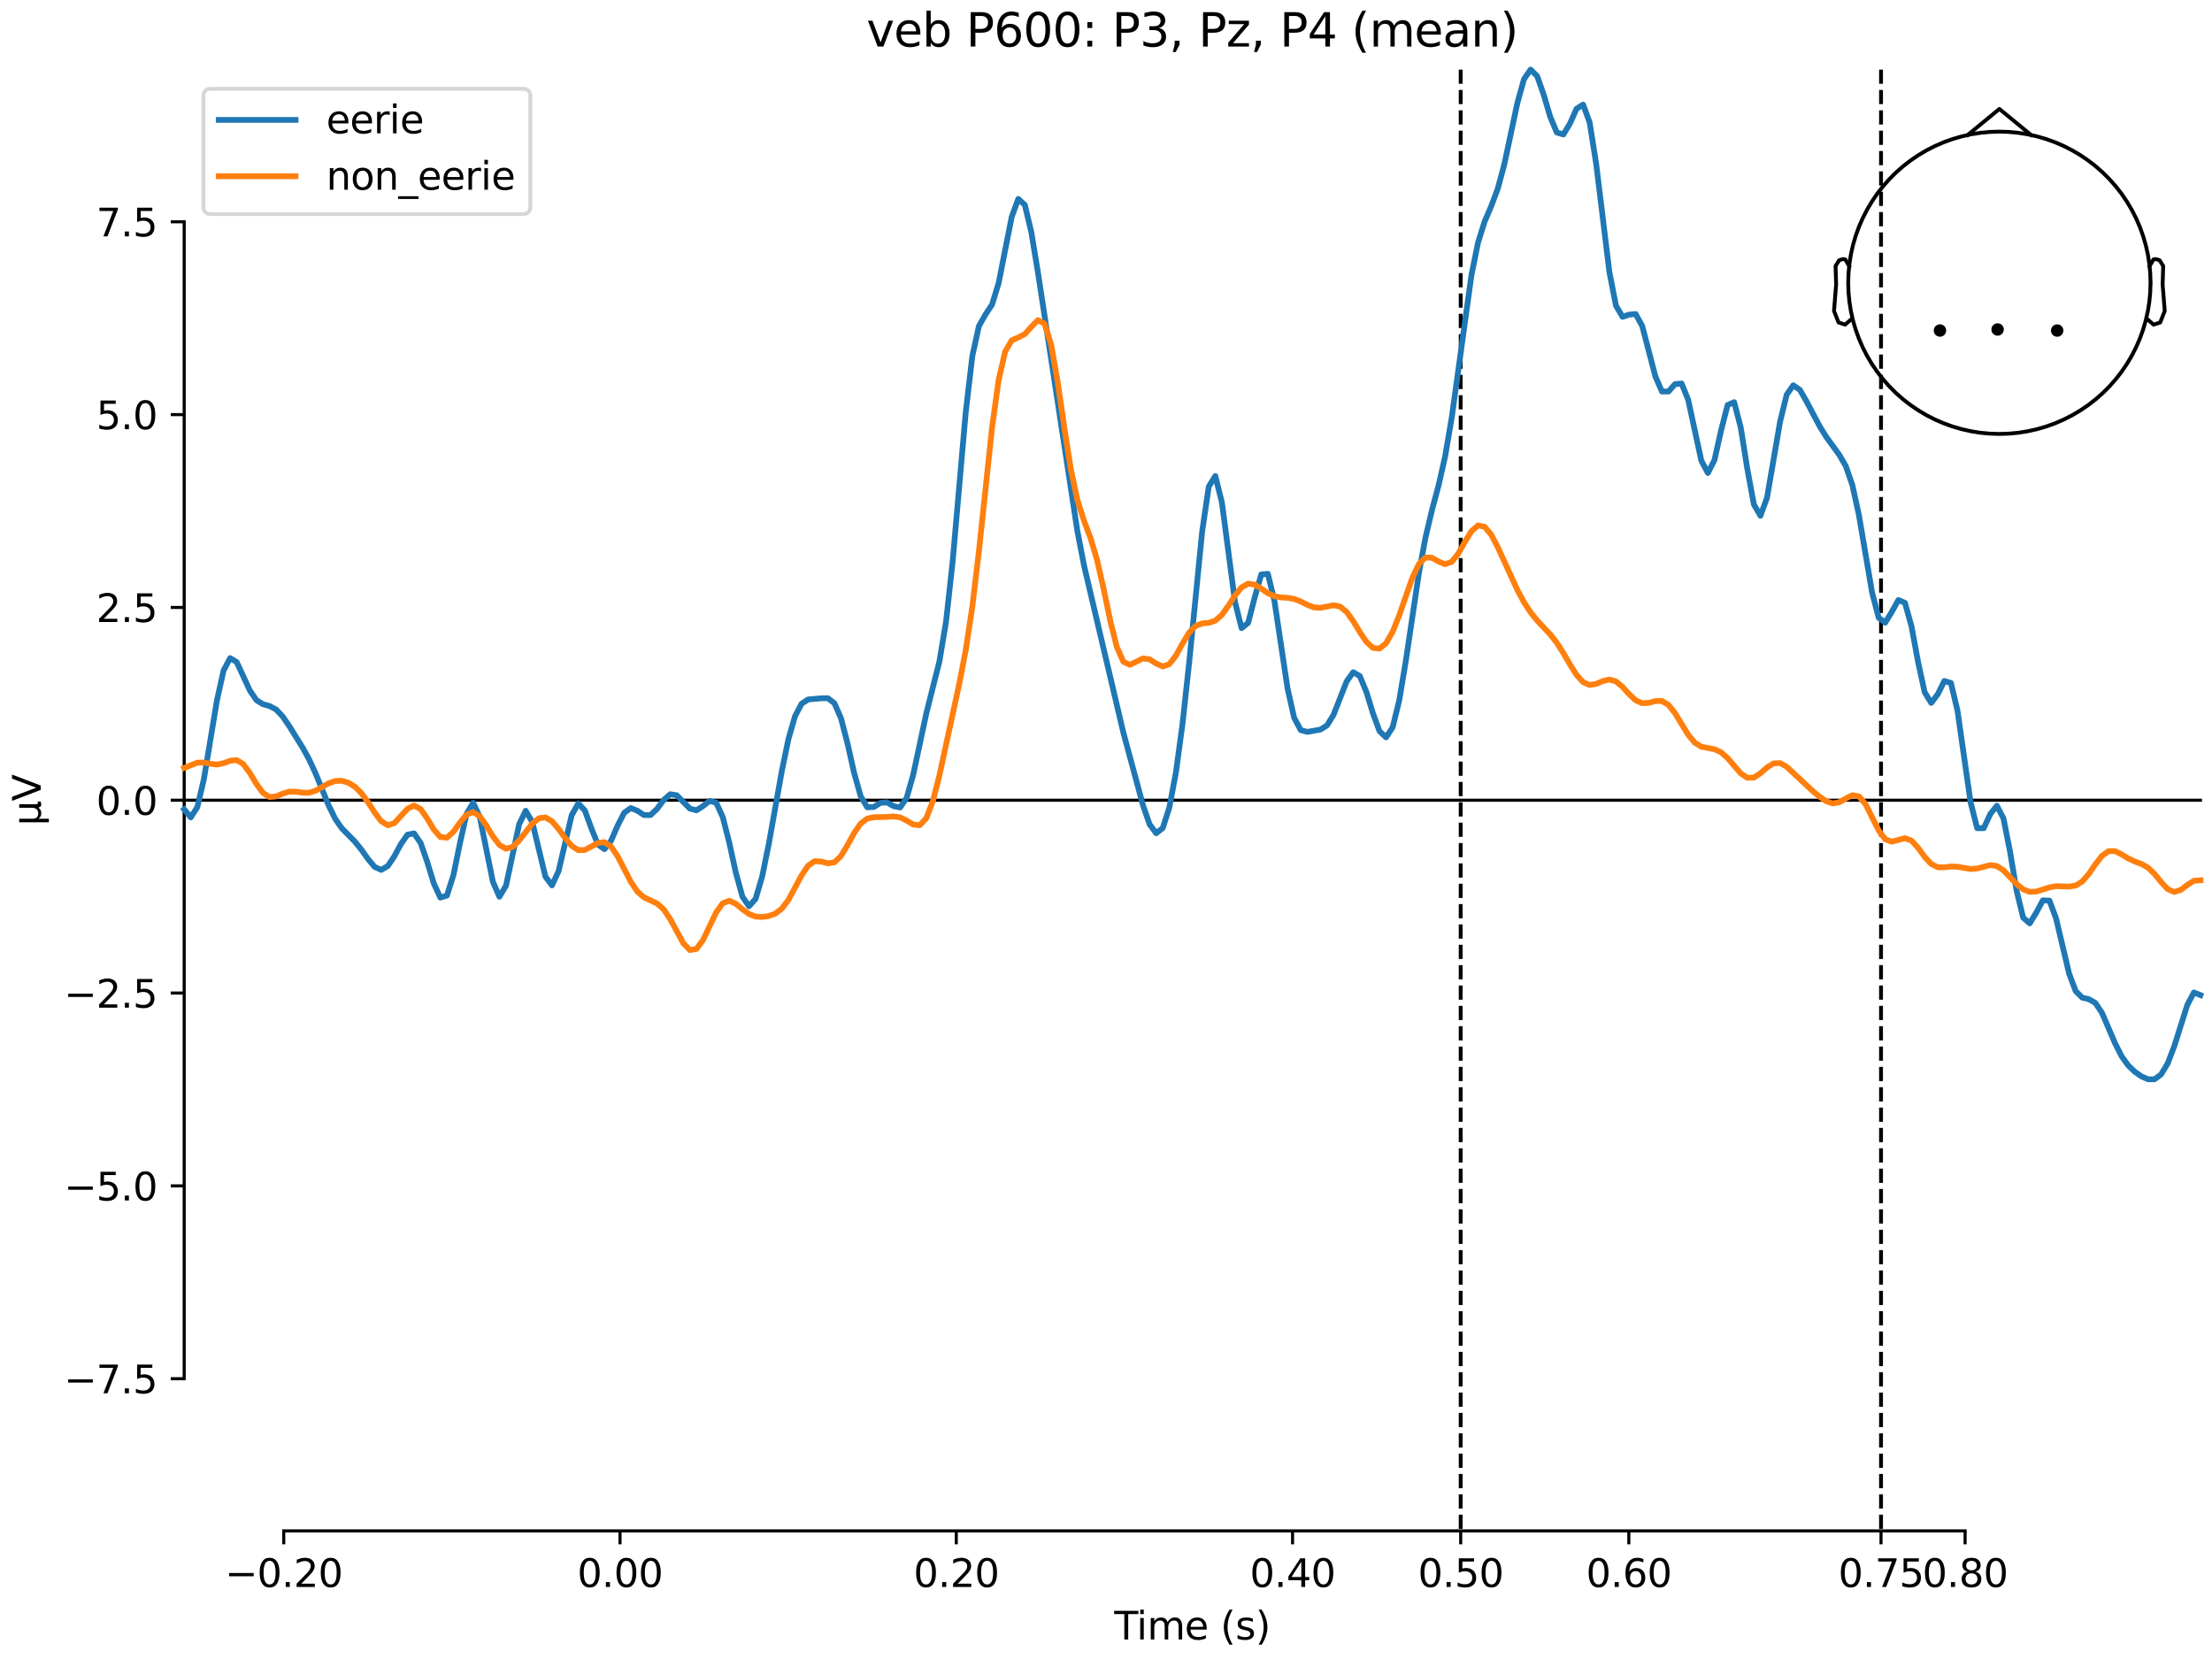 <?xml version="1.0" encoding="utf-8" standalone="no"?>
<!DOCTYPE svg PUBLIC "-//W3C//DTD SVG 1.1//EN"
  "http://www.w3.org/Graphics/SVG/1.1/DTD/svg11.dtd">
<svg xmlns:xlink="http://www.w3.org/1999/xlink" width="576pt" height="432pt" viewBox="0 0 576 432" xmlns="http://www.w3.org/2000/svg" version="1.1">
 <defs>
  <style type="text/css">*{stroke-linejoin: round; stroke-linecap: butt}</style>
 </defs>
 <g id="figure_1">
  <g id="patch_1">
   <path d="M 0 432 
L 576 432 
L 576 0 
L 0 0 
z
" style="fill: #ffffff"/>
  </g>
  <g id="axes_1">
   <g id="patch_2">
    <path d="M 47.961 398.644 
L 573 398.644 
L 573 18.118 
L 47.961 18.118 
L 47.961 398.644 
z
" style="fill: none; opacity: 0"/>
   </g>
   <g id="patch_3">
    <path d="M 47.961 359.006 
L 47.961 57.756 
" style="fill: none; stroke: #000000; stroke-width: 0.8; stroke-linejoin: miter; stroke-linecap: square"/>
   </g>
   <g id="LineCollection_1">
    <path d="M 380.36 18.118 
L 380.36 398.644 
" clip-path="url(#p9024707e17)" style="fill: none; stroke-dasharray: 3.7,1.6; stroke-dashoffset: 0; stroke: #000000"/>
    <path d="M 489.814 18.118 
L 489.814 398.644 
" clip-path="url(#p9024707e17)" style="fill: none; stroke-dasharray: 3.7,1.6; stroke-dashoffset: 0; stroke: #000000"/>
   </g>
   <g id="matplotlib.axis_1">
    <g id="xtick_1">
     <g id="line2d_1">
      <defs>
       <path id="maf841322b4" d="M 0 0 
L 0 3.5 
" style="stroke: #000000; stroke-width: 0.8"/>
      </defs>
      <g>
       <use xlink:href="#maf841322b4" x="73.888" y="398.644" style="stroke: #000000; stroke-width: 0.8"/>
      </g>
     </g>
     <g id="text_1">
      <!-- −0.20 -->
      <g transform="translate(58.566 413.242) scale(0.1 -0.1)">
       <defs>
        <path id="DejaVuSans-2212" d="M 678 2272 
L 4684 2272 
L 4684 1741 
L 678 1741 
L 678 2272 
z
" transform="scale(0.016)"/>
        <path id="DejaVuSans-30" d="M 2034 4250 
Q 1547 4250 1301 3770 
Q 1056 3291 1056 2328 
Q 1056 1369 1301 889 
Q 1547 409 2034 409 
Q 2525 409 2770 889 
Q 3016 1369 3016 2328 
Q 3016 3291 2770 3770 
Q 2525 4250 2034 4250 
z
M 2034 4750 
Q 2819 4750 3233 4129 
Q 3647 3509 3647 2328 
Q 3647 1150 3233 529 
Q 2819 -91 2034 -91 
Q 1250 -91 836 529 
Q 422 1150 422 2328 
Q 422 3509 836 4129 
Q 1250 4750 2034 4750 
z
" transform="scale(0.016)"/>
        <path id="DejaVuSans-2e" d="M 684 794 
L 1344 794 
L 1344 0 
L 684 0 
L 684 794 
z
" transform="scale(0.016)"/>
        <path id="DejaVuSans-32" d="M 1228 531 
L 3431 531 
L 3431 0 
L 469 0 
L 469 531 
Q 828 903 1448 1529 
Q 2069 2156 2228 2338 
Q 2531 2678 2651 2914 
Q 2772 3150 2772 3378 
Q 2772 3750 2511 3984 
Q 2250 4219 1831 4219 
Q 1534 4219 1204 4116 
Q 875 4013 500 3803 
L 500 4441 
Q 881 4594 1212 4672 
Q 1544 4750 1819 4750 
Q 2544 4750 2975 4387 
Q 3406 4025 3406 3419 
Q 3406 3131 3298 2873 
Q 3191 2616 2906 2266 
Q 2828 2175 2409 1742 
Q 1991 1309 1228 531 
z
" transform="scale(0.016)"/>
       </defs>
       <use xlink:href="#DejaVuSans-2212"/>
       <use xlink:href="#DejaVuSans-30" transform="translate(83.789 0)"/>
       <use xlink:href="#DejaVuSans-2e" transform="translate(147.412 0)"/>
       <use xlink:href="#DejaVuSans-32" transform="translate(179.199 0)"/>
       <use xlink:href="#DejaVuSans-30" transform="translate(242.822 0)"/>
      </g>
     </g>
    </g>
    <g id="xtick_2">
     <g id="line2d_2">
      <g>
       <use xlink:href="#maf841322b4" x="161.452" y="398.644" style="stroke: #000000; stroke-width: 0.8"/>
      </g>
     </g>
     <g id="text_2">
      <!-- 0.00 -->
      <g transform="translate(150.319 413.242) scale(0.1 -0.1)">
       <use xlink:href="#DejaVuSans-30"/>
       <use xlink:href="#DejaVuSans-2e" transform="translate(63.623 0)"/>
       <use xlink:href="#DejaVuSans-30" transform="translate(95.41 0)"/>
       <use xlink:href="#DejaVuSans-30" transform="translate(159.033 0)"/>
      </g>
     </g>
    </g>
    <g id="xtick_3">
     <g id="line2d_3">
      <g>
       <use xlink:href="#maf841322b4" x="249.015" y="398.644" style="stroke: #000000; stroke-width: 0.8"/>
      </g>
     </g>
     <g id="text_3">
      <!-- 0.20 -->
      <g transform="translate(237.882 413.242) scale(0.1 -0.1)">
       <use xlink:href="#DejaVuSans-30"/>
       <use xlink:href="#DejaVuSans-2e" transform="translate(63.623 0)"/>
       <use xlink:href="#DejaVuSans-32" transform="translate(95.41 0)"/>
       <use xlink:href="#DejaVuSans-30" transform="translate(159.033 0)"/>
      </g>
     </g>
    </g>
    <g id="xtick_4">
     <g id="line2d_4">
      <g>
       <use xlink:href="#maf841322b4" x="336.578" y="398.644" style="stroke: #000000; stroke-width: 0.8"/>
      </g>
     </g>
     <g id="text_4">
      <!-- 0.40 -->
      <g transform="translate(325.446 413.242) scale(0.1 -0.1)">
       <defs>
        <path id="DejaVuSans-34" d="M 2419 4116 
L 825 1625 
L 2419 1625 
L 2419 4116 
z
M 2253 4666 
L 3047 4666 
L 3047 1625 
L 3713 1625 
L 3713 1100 
L 3047 1100 
L 3047 0 
L 2419 0 
L 2419 1100 
L 313 1100 
L 313 1709 
L 2253 4666 
z
" transform="scale(0.016)"/>
       </defs>
       <use xlink:href="#DejaVuSans-30"/>
       <use xlink:href="#DejaVuSans-2e" transform="translate(63.623 0)"/>
       <use xlink:href="#DejaVuSans-34" transform="translate(95.41 0)"/>
       <use xlink:href="#DejaVuSans-30" transform="translate(159.033 0)"/>
      </g>
     </g>
    </g>
    <g id="xtick_5">
     <g id="line2d_5">
      <g>
       <use xlink:href="#maf841322b4" x="380.36" y="398.644" style="stroke: #000000; stroke-width: 0.8"/>
      </g>
     </g>
     <g id="text_5">
      <!-- 0.50 -->
      <g transform="translate(369.227 413.242) scale(0.1 -0.1)">
       <defs>
        <path id="DejaVuSans-35" d="M 691 4666 
L 3169 4666 
L 3169 4134 
L 1269 4134 
L 1269 2991 
Q 1406 3038 1543 3061 
Q 1681 3084 1819 3084 
Q 2600 3084 3056 2656 
Q 3513 2228 3513 1497 
Q 3513 744 3044 326 
Q 2575 -91 1722 -91 
Q 1428 -91 1123 -41 
Q 819 9 494 109 
L 494 744 
Q 775 591 1075 516 
Q 1375 441 1709 441 
Q 2250 441 2565 725 
Q 2881 1009 2881 1497 
Q 2881 1984 2565 2268 
Q 2250 2553 1709 2553 
Q 1456 2553 1204 2497 
Q 953 2441 691 2322 
L 691 4666 
z
" transform="scale(0.016)"/>
       </defs>
       <use xlink:href="#DejaVuSans-30"/>
       <use xlink:href="#DejaVuSans-2e" transform="translate(63.623 0)"/>
       <use xlink:href="#DejaVuSans-35" transform="translate(95.41 0)"/>
       <use xlink:href="#DejaVuSans-30" transform="translate(159.033 0)"/>
      </g>
     </g>
    </g>
    <g id="xtick_6">
     <g id="line2d_6">
      <g>
       <use xlink:href="#maf841322b4" x="424.142" y="398.644" style="stroke: #000000; stroke-width: 0.8"/>
      </g>
     </g>
     <g id="text_6">
      <!-- 0.60 -->
      <g transform="translate(413.009 413.242) scale(0.1 -0.1)">
       <defs>
        <path id="DejaVuSans-36" d="M 2113 2584 
Q 1688 2584 1439 2293 
Q 1191 2003 1191 1497 
Q 1191 994 1439 701 
Q 1688 409 2113 409 
Q 2538 409 2786 701 
Q 3034 994 3034 1497 
Q 3034 2003 2786 2293 
Q 2538 2584 2113 2584 
z
M 3366 4563 
L 3366 3988 
Q 3128 4100 2886 4159 
Q 2644 4219 2406 4219 
Q 1781 4219 1451 3797 
Q 1122 3375 1075 2522 
Q 1259 2794 1537 2939 
Q 1816 3084 2150 3084 
Q 2853 3084 3261 2657 
Q 3669 2231 3669 1497 
Q 3669 778 3244 343 
Q 2819 -91 2113 -91 
Q 1303 -91 875 529 
Q 447 1150 447 2328 
Q 447 3434 972 4092 
Q 1497 4750 2381 4750 
Q 2619 4750 2861 4703 
Q 3103 4656 3366 4563 
z
" transform="scale(0.016)"/>
       </defs>
       <use xlink:href="#DejaVuSans-30"/>
       <use xlink:href="#DejaVuSans-2e" transform="translate(63.623 0)"/>
       <use xlink:href="#DejaVuSans-36" transform="translate(95.41 0)"/>
       <use xlink:href="#DejaVuSans-30" transform="translate(159.033 0)"/>
      </g>
     </g>
    </g>
    <g id="xtick_7">
     <g id="line2d_7">
      <g>
       <use xlink:href="#maf841322b4" x="489.814" y="398.644" style="stroke: #000000; stroke-width: 0.8"/>
      </g>
     </g>
     <g id="text_7">
      <!-- 0.75 -->
      <g transform="translate(478.682 413.242) scale(0.1 -0.1)">
       <defs>
        <path id="DejaVuSans-37" d="M 525 4666 
L 3525 4666 
L 3525 4397 
L 1831 0 
L 1172 0 
L 2766 4134 
L 525 4134 
L 525 4666 
z
" transform="scale(0.016)"/>
       </defs>
       <use xlink:href="#DejaVuSans-30"/>
       <use xlink:href="#DejaVuSans-2e" transform="translate(63.623 0)"/>
       <use xlink:href="#DejaVuSans-37" transform="translate(95.41 0)"/>
       <use xlink:href="#DejaVuSans-35" transform="translate(159.033 0)"/>
      </g>
     </g>
    </g>
    <g id="xtick_8">
     <g id="line2d_8">
      <g>
       <use xlink:href="#maf841322b4" x="511.705" y="398.644" style="stroke: #000000; stroke-width: 0.8"/>
      </g>
     </g>
     <g id="text_8">
      <!-- 0.80 -->
      <g transform="translate(500.573 413.242) scale(0.1 -0.1)">
       <defs>
        <path id="DejaVuSans-38" d="M 2034 2216 
Q 1584 2216 1326 1975 
Q 1069 1734 1069 1313 
Q 1069 891 1326 650 
Q 1584 409 2034 409 
Q 2484 409 2743 651 
Q 3003 894 3003 1313 
Q 3003 1734 2745 1975 
Q 2488 2216 2034 2216 
z
M 1403 2484 
Q 997 2584 770 2862 
Q 544 3141 544 3541 
Q 544 4100 942 4425 
Q 1341 4750 2034 4750 
Q 2731 4750 3128 4425 
Q 3525 4100 3525 3541 
Q 3525 3141 3298 2862 
Q 3072 2584 2669 2484 
Q 3125 2378 3379 2068 
Q 3634 1759 3634 1313 
Q 3634 634 3220 271 
Q 2806 -91 2034 -91 
Q 1263 -91 848 271 
Q 434 634 434 1313 
Q 434 1759 690 2068 
Q 947 2378 1403 2484 
z
M 1172 3481 
Q 1172 3119 1398 2916 
Q 1625 2713 2034 2713 
Q 2441 2713 2670 2916 
Q 2900 3119 2900 3481 
Q 2900 3844 2670 4047 
Q 2441 4250 2034 4250 
Q 1625 4250 1398 4047 
Q 1172 3844 1172 3481 
z
" transform="scale(0.016)"/>
       </defs>
       <use xlink:href="#DejaVuSans-30"/>
       <use xlink:href="#DejaVuSans-2e" transform="translate(63.623 0)"/>
       <use xlink:href="#DejaVuSans-38" transform="translate(95.41 0)"/>
       <use xlink:href="#DejaVuSans-30" transform="translate(159.033 0)"/>
      </g>
     </g>
    </g>
    <g id="text_9">
     <!-- Time (s) -->
     <g transform="translate(290.152 426.92) scale(0.1 -0.1)">
      <defs>
       <path id="DejaVuSans-54" d="M -19 4666 
L 3928 4666 
L 3928 4134 
L 2272 4134 
L 2272 0 
L 1638 0 
L 1638 4134 
L -19 4134 
L -19 4666 
z
" transform="scale(0.016)"/>
       <path id="DejaVuSans-69" d="M 603 3500 
L 1178 3500 
L 1178 0 
L 603 0 
L 603 3500 
z
M 603 4863 
L 1178 4863 
L 1178 4134 
L 603 4134 
L 603 4863 
z
" transform="scale(0.016)"/>
       <path id="DejaVuSans-6d" d="M 3328 2828 
Q 3544 3216 3844 3400 
Q 4144 3584 4550 3584 
Q 5097 3584 5394 3201 
Q 5691 2819 5691 2113 
L 5691 0 
L 5113 0 
L 5113 2094 
Q 5113 2597 4934 2840 
Q 4756 3084 4391 3084 
Q 3944 3084 3684 2787 
Q 3425 2491 3425 1978 
L 3425 0 
L 2847 0 
L 2847 2094 
Q 2847 2600 2669 2842 
Q 2491 3084 2119 3084 
Q 1678 3084 1418 2786 
Q 1159 2488 1159 1978 
L 1159 0 
L 581 0 
L 581 3500 
L 1159 3500 
L 1159 2956 
Q 1356 3278 1631 3431 
Q 1906 3584 2284 3584 
Q 2666 3584 2933 3390 
Q 3200 3197 3328 2828 
z
" transform="scale(0.016)"/>
       <path id="DejaVuSans-65" d="M 3597 1894 
L 3597 1613 
L 953 1613 
Q 991 1019 1311 708 
Q 1631 397 2203 397 
Q 2534 397 2845 478 
Q 3156 559 3463 722 
L 3463 178 
Q 3153 47 2828 -22 
Q 2503 -91 2169 -91 
Q 1331 -91 842 396 
Q 353 884 353 1716 
Q 353 2575 817 3079 
Q 1281 3584 2069 3584 
Q 2775 3584 3186 3129 
Q 3597 2675 3597 1894 
z
M 3022 2063 
Q 3016 2534 2758 2815 
Q 2500 3097 2075 3097 
Q 1594 3097 1305 2825 
Q 1016 2553 972 2059 
L 3022 2063 
z
" transform="scale(0.016)"/>
       <path id="DejaVuSans-20" transform="scale(0.016)"/>
       <path id="DejaVuSans-28" d="M 1984 4856 
Q 1566 4138 1362 3434 
Q 1159 2731 1159 2009 
Q 1159 1288 1364 580 
Q 1569 -128 1984 -844 
L 1484 -844 
Q 1016 -109 783 600 
Q 550 1309 550 2009 
Q 550 2706 781 3412 
Q 1013 4119 1484 4856 
L 1984 4856 
z
" transform="scale(0.016)"/>
       <path id="DejaVuSans-73" d="M 2834 3397 
L 2834 2853 
Q 2591 2978 2328 3040 
Q 2066 3103 1784 3103 
Q 1356 3103 1142 2972 
Q 928 2841 928 2578 
Q 928 2378 1081 2264 
Q 1234 2150 1697 2047 
L 1894 2003 
Q 2506 1872 2764 1633 
Q 3022 1394 3022 966 
Q 3022 478 2636 193 
Q 2250 -91 1575 -91 
Q 1294 -91 989 -36 
Q 684 19 347 128 
L 347 722 
Q 666 556 975 473 
Q 1284 391 1588 391 
Q 1994 391 2212 530 
Q 2431 669 2431 922 
Q 2431 1156 2273 1281 
Q 2116 1406 1581 1522 
L 1381 1569 
Q 847 1681 609 1914 
Q 372 2147 372 2553 
Q 372 3047 722 3315 
Q 1072 3584 1716 3584 
Q 2034 3584 2315 3537 
Q 2597 3491 2834 3397 
z
" transform="scale(0.016)"/>
       <path id="DejaVuSans-29" d="M 513 4856 
L 1013 4856 
Q 1481 4119 1714 3412 
Q 1947 2706 1947 2009 
Q 1947 1309 1714 600 
Q 1481 -109 1013 -844 
L 513 -844 
Q 928 -128 1133 580 
Q 1338 1288 1338 2009 
Q 1338 2731 1133 3434 
Q 928 4138 513 4856 
z
" transform="scale(0.016)"/>
      </defs>
      <use xlink:href="#DejaVuSans-54"/>
      <use xlink:href="#DejaVuSans-69" transform="translate(57.959 0)"/>
      <use xlink:href="#DejaVuSans-6d" transform="translate(85.742 0)"/>
      <use xlink:href="#DejaVuSans-65" transform="translate(183.154 0)"/>
      <use xlink:href="#DejaVuSans-20" transform="translate(244.678 0)"/>
      <use xlink:href="#DejaVuSans-28" transform="translate(276.465 0)"/>
      <use xlink:href="#DejaVuSans-73" transform="translate(315.479 0)"/>
      <use xlink:href="#DejaVuSans-29" transform="translate(367.578 0)"/>
     </g>
    </g>
   </g>
   <g id="matplotlib.axis_2">
    <g id="ytick_1">
     <g id="line2d_9">
      <defs>
       <path id="m4f444d6d03" d="M 0 0 
L -3.5 0 
" style="stroke: #000000; stroke-width: 0.8"/>
      </defs>
      <g>
       <use xlink:href="#m4f444d6d03" x="47.961" y="359.006" style="stroke: #000000; stroke-width: 0.8"/>
      </g>
     </g>
     <g id="text_10">
      <!-- −7.5 -->
      <g transform="translate(16.678 362.805) scale(0.1 -0.1)">
       <use xlink:href="#DejaVuSans-2212"/>
       <use xlink:href="#DejaVuSans-37" transform="translate(83.789 0)"/>
       <use xlink:href="#DejaVuSans-2e" transform="translate(147.412 0)"/>
       <use xlink:href="#DejaVuSans-35" transform="translate(179.199 0)"/>
      </g>
     </g>
    </g>
    <g id="ytick_2">
     <g id="line2d_10">
      <g>
       <use xlink:href="#m4f444d6d03" x="47.961" y="308.797" style="stroke: #000000; stroke-width: 0.8"/>
      </g>
     </g>
     <g id="text_11">
      <!-- −5.0 -->
      <g transform="translate(16.678 312.597) scale(0.1 -0.1)">
       <use xlink:href="#DejaVuSans-2212"/>
       <use xlink:href="#DejaVuSans-35" transform="translate(83.789 0)"/>
       <use xlink:href="#DejaVuSans-2e" transform="translate(147.412 0)"/>
       <use xlink:href="#DejaVuSans-30" transform="translate(179.199 0)"/>
      </g>
     </g>
    </g>
    <g id="ytick_3">
     <g id="line2d_11">
      <g>
       <use xlink:href="#m4f444d6d03" x="47.961" y="258.589" style="stroke: #000000; stroke-width: 0.8"/>
      </g>
     </g>
     <g id="text_12">
      <!-- −2.5 -->
      <g transform="translate(16.678 262.388) scale(0.1 -0.1)">
       <use xlink:href="#DejaVuSans-2212"/>
       <use xlink:href="#DejaVuSans-32" transform="translate(83.789 0)"/>
       <use xlink:href="#DejaVuSans-2e" transform="translate(147.412 0)"/>
       <use xlink:href="#DejaVuSans-35" transform="translate(179.199 0)"/>
      </g>
     </g>
    </g>
    <g id="ytick_4">
     <g id="line2d_12">
      <g>
       <use xlink:href="#m4f444d6d03" x="47.961" y="208.381" style="stroke: #000000; stroke-width: 0.8"/>
      </g>
     </g>
     <g id="text_13">
      <!-- 0.0 -->
      <g transform="translate(25.058 212.18) scale(0.1 -0.1)">
       <use xlink:href="#DejaVuSans-30"/>
       <use xlink:href="#DejaVuSans-2e" transform="translate(63.623 0)"/>
       <use xlink:href="#DejaVuSans-30" transform="translate(95.41 0)"/>
      </g>
     </g>
    </g>
    <g id="ytick_5">
     <g id="line2d_13">
      <g>
       <use xlink:href="#m4f444d6d03" x="47.961" y="158.173" style="stroke: #000000; stroke-width: 0.8"/>
      </g>
     </g>
     <g id="text_14">
      <!-- 2.5 -->
      <g transform="translate(25.058 161.972) scale(0.1 -0.1)">
       <use xlink:href="#DejaVuSans-32"/>
       <use xlink:href="#DejaVuSans-2e" transform="translate(63.623 0)"/>
       <use xlink:href="#DejaVuSans-35" transform="translate(95.41 0)"/>
      </g>
     </g>
    </g>
    <g id="ytick_6">
     <g id="line2d_14">
      <g>
       <use xlink:href="#m4f444d6d03" x="47.961" y="107.964" style="stroke: #000000; stroke-width: 0.8"/>
      </g>
     </g>
     <g id="text_15">
      <!-- 5.0 -->
      <g transform="translate(25.058 111.764) scale(0.1 -0.1)">
       <use xlink:href="#DejaVuSans-35"/>
       <use xlink:href="#DejaVuSans-2e" transform="translate(63.623 0)"/>
       <use xlink:href="#DejaVuSans-30" transform="translate(95.41 0)"/>
      </g>
     </g>
    </g>
    <g id="ytick_7">
     <g id="line2d_15">
      <g>
       <use xlink:href="#m4f444d6d03" x="47.961" y="57.756" style="stroke: #000000; stroke-width: 0.8"/>
      </g>
     </g>
     <g id="text_16">
      <!-- 7.5 -->
      <g transform="translate(25.058 61.555) scale(0.1 -0.1)">
       <use xlink:href="#DejaVuSans-37"/>
       <use xlink:href="#DejaVuSans-2e" transform="translate(63.623 0)"/>
       <use xlink:href="#DejaVuSans-35" transform="translate(95.41 0)"/>
      </g>
     </g>
    </g>
    <g id="text_17">
     <!-- µV -->
     <g transform="translate(10.599 214.982) rotate(-90) scale(0.1 -0.1)">
      <defs>
       <path id="DejaVuSans-b5" d="M 544 -1331 
L 544 3500 
L 1119 3500 
L 1119 1325 
Q 1119 872 1334 640 
Q 1550 409 1972 409 
Q 2434 409 2667 671 
Q 2900 934 2900 1459 
L 2900 3500 
L 3475 3500 
L 3475 806 
Q 3475 619 3529 530 
Q 3584 441 3700 441 
Q 3728 441 3778 458 
Q 3828 475 3916 513 
L 3916 50 
Q 3788 -22 3673 -56 
Q 3559 -91 3450 -91 
Q 3234 -91 3106 31 
Q 2978 153 2931 403 
Q 2775 156 2548 32 
Q 2322 -91 2016 -91 
Q 1697 -91 1473 31 
Q 1250 153 1119 397 
L 1119 -1331 
L 544 -1331 
z
" transform="scale(0.016)"/>
       <path id="DejaVuSans-56" d="M 1831 0 
L 50 4666 
L 709 4666 
L 2188 738 
L 3669 4666 
L 4325 4666 
L 2547 0 
L 1831 0 
z
" transform="scale(0.016)"/>
      </defs>
      <use xlink:href="#DejaVuSans-b5"/>
      <use xlink:href="#DejaVuSans-56" transform="translate(63.623 0)"/>
     </g>
    </g>
   </g>
   <g id="patch_4">
    <path d="M 73.888 398.644 
L 511.705 398.644 
" style="fill: none; stroke: #000000; stroke-width: 0.8; stroke-linejoin: miter; stroke-linecap: square"/>
   </g>
   <g id="patch_5">
    <path d="M 47.961 208.381 
L 573 208.381 
" style="fill: none; stroke: #000000; stroke-width: 0.8; stroke-linejoin: miter; stroke-linecap: square"/>
   </g>
   <g id="text_18">
    <!-- veb P600: P3, Pz, P4 (mean) -->
    <g transform="translate(225.654 12.118) scale(0.12 -0.12)">
     <defs>
      <path id="DejaVuSans-76" d="M 191 3500 
L 800 3500 
L 1894 563 
L 2988 3500 
L 3597 3500 
L 2284 0 
L 1503 0 
L 191 3500 
z
" transform="scale(0.016)"/>
      <path id="DejaVuSans-62" d="M 3116 1747 
Q 3116 2381 2855 2742 
Q 2594 3103 2138 3103 
Q 1681 3103 1420 2742 
Q 1159 2381 1159 1747 
Q 1159 1113 1420 752 
Q 1681 391 2138 391 
Q 2594 391 2855 752 
Q 3116 1113 3116 1747 
z
M 1159 2969 
Q 1341 3281 1617 3432 
Q 1894 3584 2278 3584 
Q 2916 3584 3314 3078 
Q 3713 2572 3713 1747 
Q 3713 922 3314 415 
Q 2916 -91 2278 -91 
Q 1894 -91 1617 61 
Q 1341 213 1159 525 
L 1159 0 
L 581 0 
L 581 4863 
L 1159 4863 
L 1159 2969 
z
" transform="scale(0.016)"/>
      <path id="DejaVuSans-50" d="M 1259 4147 
L 1259 2394 
L 2053 2394 
Q 2494 2394 2734 2622 
Q 2975 2850 2975 3272 
Q 2975 3691 2734 3919 
Q 2494 4147 2053 4147 
L 1259 4147 
z
M 628 4666 
L 2053 4666 
Q 2838 4666 3239 4311 
Q 3641 3956 3641 3272 
Q 3641 2581 3239 2228 
Q 2838 1875 2053 1875 
L 1259 1875 
L 1259 0 
L 628 0 
L 628 4666 
z
" transform="scale(0.016)"/>
      <path id="DejaVuSans-3a" d="M 750 794 
L 1409 794 
L 1409 0 
L 750 0 
L 750 794 
z
M 750 3309 
L 1409 3309 
L 1409 2516 
L 750 2516 
L 750 3309 
z
" transform="scale(0.016)"/>
      <path id="DejaVuSans-33" d="M 2597 2516 
Q 3050 2419 3304 2112 
Q 3559 1806 3559 1356 
Q 3559 666 3084 287 
Q 2609 -91 1734 -91 
Q 1441 -91 1130 -33 
Q 819 25 488 141 
L 488 750 
Q 750 597 1062 519 
Q 1375 441 1716 441 
Q 2309 441 2620 675 
Q 2931 909 2931 1356 
Q 2931 1769 2642 2001 
Q 2353 2234 1838 2234 
L 1294 2234 
L 1294 2753 
L 1863 2753 
Q 2328 2753 2575 2939 
Q 2822 3125 2822 3475 
Q 2822 3834 2567 4026 
Q 2313 4219 1838 4219 
Q 1578 4219 1281 4162 
Q 984 4106 628 3988 
L 628 4550 
Q 988 4650 1302 4700 
Q 1616 4750 1894 4750 
Q 2613 4750 3031 4423 
Q 3450 4097 3450 3541 
Q 3450 3153 3228 2886 
Q 3006 2619 2597 2516 
z
" transform="scale(0.016)"/>
      <path id="DejaVuSans-2c" d="M 750 794 
L 1409 794 
L 1409 256 
L 897 -744 
L 494 -744 
L 750 256 
L 750 794 
z
" transform="scale(0.016)"/>
      <path id="DejaVuSans-7a" d="M 353 3500 
L 3084 3500 
L 3084 2975 
L 922 459 
L 3084 459 
L 3084 0 
L 275 0 
L 275 525 
L 2438 3041 
L 353 3041 
L 353 3500 
z
" transform="scale(0.016)"/>
      <path id="DejaVuSans-61" d="M 2194 1759 
Q 1497 1759 1228 1600 
Q 959 1441 959 1056 
Q 959 750 1161 570 
Q 1363 391 1709 391 
Q 2188 391 2477 730 
Q 2766 1069 2766 1631 
L 2766 1759 
L 2194 1759 
z
M 3341 1997 
L 3341 0 
L 2766 0 
L 2766 531 
Q 2569 213 2275 61 
Q 1981 -91 1556 -91 
Q 1019 -91 701 211 
Q 384 513 384 1019 
Q 384 1609 779 1909 
Q 1175 2209 1959 2209 
L 2766 2209 
L 2766 2266 
Q 2766 2663 2505 2880 
Q 2244 3097 1772 3097 
Q 1472 3097 1187 3025 
Q 903 2953 641 2809 
L 641 3341 
Q 956 3463 1253 3523 
Q 1550 3584 1831 3584 
Q 2591 3584 2966 3190 
Q 3341 2797 3341 1997 
z
" transform="scale(0.016)"/>
      <path id="DejaVuSans-6e" d="M 3513 2113 
L 3513 0 
L 2938 0 
L 2938 2094 
Q 2938 2591 2744 2837 
Q 2550 3084 2163 3084 
Q 1697 3084 1428 2787 
Q 1159 2491 1159 1978 
L 1159 0 
L 581 0 
L 581 3500 
L 1159 3500 
L 1159 2956 
Q 1366 3272 1645 3428 
Q 1925 3584 2291 3584 
Q 2894 3584 3203 3211 
Q 3513 2838 3513 2113 
z
" transform="scale(0.016)"/>
     </defs>
     <use xlink:href="#DejaVuSans-76"/>
     <use xlink:href="#DejaVuSans-65" transform="translate(59.18 0)"/>
     <use xlink:href="#DejaVuSans-62" transform="translate(120.703 0)"/>
     <use xlink:href="#DejaVuSans-20" transform="translate(184.18 0)"/>
     <use xlink:href="#DejaVuSans-50" transform="translate(215.967 0)"/>
     <use xlink:href="#DejaVuSans-36" transform="translate(276.27 0)"/>
     <use xlink:href="#DejaVuSans-30" transform="translate(339.893 0)"/>
     <use xlink:href="#DejaVuSans-30" transform="translate(403.516 0)"/>
     <use xlink:href="#DejaVuSans-3a" transform="translate(467.139 0)"/>
     <use xlink:href="#DejaVuSans-20" transform="translate(500.83 0)"/>
     <use xlink:href="#DejaVuSans-50" transform="translate(532.617 0)"/>
     <use xlink:href="#DejaVuSans-33" transform="translate(592.92 0)"/>
     <use xlink:href="#DejaVuSans-2c" transform="translate(656.543 0)"/>
     <use xlink:href="#DejaVuSans-20" transform="translate(688.33 0)"/>
     <use xlink:href="#DejaVuSans-50" transform="translate(720.117 0)"/>
     <use xlink:href="#DejaVuSans-7a" transform="translate(780.42 0)"/>
     <use xlink:href="#DejaVuSans-2c" transform="translate(832.91 0)"/>
     <use xlink:href="#DejaVuSans-20" transform="translate(864.697 0)"/>
     <use xlink:href="#DejaVuSans-50" transform="translate(896.484 0)"/>
     <use xlink:href="#DejaVuSans-34" transform="translate(956.787 0)"/>
     <use xlink:href="#DejaVuSans-20" transform="translate(1020.41 0)"/>
     <use xlink:href="#DejaVuSans-28" transform="translate(1052.197 0)"/>
     <use xlink:href="#DejaVuSans-6d" transform="translate(1091.211 0)"/>
     <use xlink:href="#DejaVuSans-65" transform="translate(1188.623 0)"/>
     <use xlink:href="#DejaVuSans-61" transform="translate(1250.146 0)"/>
     <use xlink:href="#DejaVuSans-6e" transform="translate(1311.426 0)"/>
     <use xlink:href="#DejaVuSans-29" transform="translate(1374.805 0)"/>
    </g>
   </g>
   <g id="legend_1">
    <g id="patch_6">
     <path d="M 54.961 55.753 
L 136.103 55.753 
Q 138.103 55.753 138.103 53.753 
L 138.103 25.118 
Q 138.103 23.118 136.103 23.118 
L 54.961 23.118 
Q 52.961 23.118 52.961 25.118 
L 52.961 53.753 
Q 52.961 55.753 54.961 55.753 
z
" style="fill: #ffffff; opacity: 0.8; stroke: #cccccc; stroke-linejoin: miter"/>
    </g>
    <g id="line2d_16">
     <path d="M 56.961 31.217 
L 66.961 31.217 
L 76.961 31.217 
" style="fill: none; stroke: #1f77b4; stroke-width: 1.5; stroke-linecap: square"/>
    </g>
    <g id="text_19">
     <!-- eerie -->
     <g transform="translate(84.961 34.717) scale(0.1 -0.1)">
      <defs>
       <path id="DejaVuSans-72" d="M 2631 2963 
Q 2534 3019 2420 3045 
Q 2306 3072 2169 3072 
Q 1681 3072 1420 2755 
Q 1159 2438 1159 1844 
L 1159 0 
L 581 0 
L 581 3500 
L 1159 3500 
L 1159 2956 
Q 1341 3275 1631 3429 
Q 1922 3584 2338 3584 
Q 2397 3584 2469 3576 
Q 2541 3569 2628 3553 
L 2631 2963 
z
" transform="scale(0.016)"/>
      </defs>
      <use xlink:href="#DejaVuSans-65"/>
      <use xlink:href="#DejaVuSans-65" transform="translate(61.523 0)"/>
      <use xlink:href="#DejaVuSans-72" transform="translate(123.047 0)"/>
      <use xlink:href="#DejaVuSans-69" transform="translate(164.16 0)"/>
      <use xlink:href="#DejaVuSans-65" transform="translate(191.943 0)"/>
     </g>
    </g>
    <g id="line2d_17">
     <path d="M 56.961 45.895 
L 66.961 45.895 
L 76.961 45.895 
" style="fill: none; stroke: #ff7f0e; stroke-width: 1.5; stroke-linecap: square"/>
    </g>
    <g id="text_20">
     <!-- non_eerie -->
     <g transform="translate(84.961 49.395) scale(0.1 -0.1)">
      <defs>
       <path id="DejaVuSans-6f" d="M 1959 3097 
Q 1497 3097 1228 2736 
Q 959 2375 959 1747 
Q 959 1119 1226 758 
Q 1494 397 1959 397 
Q 2419 397 2687 759 
Q 2956 1122 2956 1747 
Q 2956 2369 2687 2733 
Q 2419 3097 1959 3097 
z
M 1959 3584 
Q 2709 3584 3137 3096 
Q 3566 2609 3566 1747 
Q 3566 888 3137 398 
Q 2709 -91 1959 -91 
Q 1206 -91 779 398 
Q 353 888 353 1747 
Q 353 2609 779 3096 
Q 1206 3584 1959 3584 
z
" transform="scale(0.016)"/>
       <path id="DejaVuSans-5f" d="M 3263 -1063 
L 3263 -1509 
L -63 -1509 
L -63 -1063 
L 3263 -1063 
z
" transform="scale(0.016)"/>
      </defs>
      <use xlink:href="#DejaVuSans-6e"/>
      <use xlink:href="#DejaVuSans-6f" transform="translate(63.379 0)"/>
      <use xlink:href="#DejaVuSans-6e" transform="translate(124.561 0)"/>
      <use xlink:href="#DejaVuSans-5f" transform="translate(187.939 0)"/>
      <use xlink:href="#DejaVuSans-65" transform="translate(237.939 0)"/>
      <use xlink:href="#DejaVuSans-65" transform="translate(299.463 0)"/>
      <use xlink:href="#DejaVuSans-72" transform="translate(360.986 0)"/>
      <use xlink:href="#DejaVuSans-69" transform="translate(402.1 0)"/>
      <use xlink:href="#DejaVuSans-65" transform="translate(429.883 0)"/>
     </g>
    </g>
   </g>
   <g id="line2d_18">
    <path d="M 47.961 210.753 
L 49.671 212.85 
L 51.382 210.179 
L 53.092 202.891 
L 56.512 182.271 
L 58.223 174.587 
L 59.933 171.358 
L 61.643 172.416 
L 65.063 179.81 
L 66.774 182.322 
L 68.484 183.375 
L 70.194 183.84 
L 71.904 184.754 
L 73.615 186.579 
L 75.325 189.074 
L 78.745 194.574 
L 80.455 197.671 
L 82.166 201.364 
L 85.586 209.757 
L 87.296 213.223 
L 89.007 215.692 
L 92.427 219.164 
L 94.137 221.286 
L 95.847 223.7 
L 97.558 225.739 
L 99.268 226.514 
L 100.978 225.522 
L 102.688 222.968 
L 104.399 219.78 
L 106.109 217.349 
L 107.819 217.009 
L 109.529 219.501 
L 111.239 224.416 
L 112.95 230.021 
L 114.66 233.735 
L 116.37 233.221 
L 118.08 227.85 
L 119.791 219.456 
L 121.501 211.875 
L 123.211 209.046 
L 124.921 212.689 
L 128.342 229.596 
L 130.052 233.511 
L 131.762 230.617 
L 135.183 214.641 
L 136.893 211.117 
L 138.603 214.053 
L 142.023 228.265 
L 143.734 230.559 
L 145.444 226.84 
L 148.864 212.289 
L 150.575 209.221 
L 152.285 211.028 
L 153.995 215.703 
L 155.705 219.92 
L 157.415 221.114 
L 159.126 218.912 
L 160.836 214.968 
L 162.546 211.638 
L 164.256 210.419 
L 165.967 211.102 
L 167.677 212.236 
L 169.387 212.242 
L 171.097 210.64 
L 172.807 208.332 
L 174.518 206.817 
L 176.228 207.08 
L 179.648 210.558 
L 181.359 211.011 
L 183.069 209.908 
L 184.779 208.558 
L 186.489 209.014 
L 188.199 212.736 
L 189.91 219.473 
L 191.62 227.279 
L 193.33 233.488 
L 195.04 235.984 
L 196.751 234.061 
L 198.461 228.27 
L 200.171 219.89 
L 203.592 200.738 
L 205.302 192.485 
L 207.012 186.526 
L 208.722 183.258 
L 210.432 182.134 
L 213.853 181.837 
L 215.563 181.813 
L 217.273 183.102 
L 218.984 187.003 
L 220.694 193.597 
L 222.404 201.224 
L 224.114 207.328 
L 225.824 210.211 
L 227.535 210.141 
L 229.245 209.077 
L 230.955 208.939 
L 232.665 209.912 
L 234.376 210.266 
L 236.086 207.777 
L 237.796 201.752 
L 241.216 185.741 
L 244.637 172.157 
L 246.347 161.894 
L 248.057 146.329 
L 251.478 107.318 
L 253.188 92.74 
L 254.898 84.942 
L 256.608 81.907 
L 258.319 79.325 
L 260.029 73.769 
L 263.449 56.461 
L 265.16 51.797 
L 266.87 53.369 
L 268.58 60.589 
L 270.29 71.024 
L 280.552 138.303 
L 282.262 147.171 
L 285.682 161.731 
L 292.523 190.781 
L 297.654 209.773 
L 299.364 214.68 
L 301.074 216.98 
L 302.784 215.611 
L 304.495 210.281 
L 306.205 201.17 
L 307.915 188.57 
L 309.625 172.825 
L 313.046 138.359 
L 314.756 126.716 
L 316.466 123.948 
L 318.176 130.817 
L 321.597 156.793 
L 323.307 163.573 
L 325.017 162.189 
L 326.728 155.547 
L 328.438 149.578 
L 330.148 149.43 
L 331.858 156.475 
L 335.279 179.286 
L 336.989 186.886 
L 338.699 190.109 
L 340.409 190.586 
L 343.83 189.98 
L 345.54 188.91 
L 347.25 186.144 
L 350.671 177.416 
L 352.381 175.036 
L 354.091 176.04 
L 355.801 180.174 
L 357.512 185.748 
L 359.222 190.393 
L 360.932 192.01 
L 362.642 189.386 
L 364.353 182.427 
L 366.063 172.174 
L 369.483 149.223 
L 371.193 139.965 
L 372.904 132.754 
L 374.614 126.341 
L 376.324 118.775 
L 378.034 108.707 
L 383.165 71.629 
L 384.875 63.172 
L 386.585 57.721 
L 388.296 53.714 
L 390.006 49.158 
L 391.716 42.816 
L 395.137 26.756 
L 396.847 20.615 
L 398.557 18.118 
L 400.267 19.804 
L 401.977 24.666 
L 403.688 30.458 
L 405.398 34.502 
L 407.108 35.017 
L 408.818 32.153 
L 410.529 28.32 
L 412.239 27.235 
L 413.949 31.9 
L 415.659 42.8 
L 419.08 70.819 
L 420.79 79.572 
L 422.5 82.504 
L 424.21 81.931 
L 425.921 81.765 
L 427.631 84.902 
L 431.051 98.009 
L 432.761 101.955 
L 434.472 101.95 
L 436.182 100.018 
L 437.892 99.868 
L 439.602 104.129 
L 443.023 119.958 
L 444.733 123.171 
L 446.443 119.796 
L 448.153 112.131 
L 449.864 105.46 
L 451.574 104.72 
L 453.284 111.316 
L 454.994 122.089 
L 456.705 131.366 
L 458.415 134.307 
L 460.125 129.627 
L 463.545 109.727 
L 465.256 102.76 
L 466.966 100.329 
L 468.676 101.499 
L 470.386 104.473 
L 473.807 110.944 
L 475.517 113.722 
L 478.937 118.431 
L 480.648 121.374 
L 482.358 126.324 
L 484.068 134.176 
L 487.489 154.306 
L 489.199 160.848 
L 490.909 162.142 
L 492.619 159.329 
L 494.329 156.244 
L 496.04 156.968 
L 497.75 163.082 
L 499.46 172.371 
L 501.17 180.239 
L 502.881 183.04 
L 504.591 180.771 
L 506.301 177.328 
L 508.011 177.835 
L 509.721 185.002 
L 513.142 208.974 
L 514.852 215.653 
L 516.562 215.655 
L 518.273 211.957 
L 519.983 209.815 
L 521.693 213.087 
L 523.403 221.713 
L 525.114 231.897 
L 526.824 238.951 
L 528.534 240.44 
L 530.244 237.645 
L 531.954 234.452 
L 533.665 234.516 
L 535.375 239.074 
L 538.795 253.539 
L 540.506 258.081 
L 542.216 259.783 
L 543.926 260.183 
L 545.636 261.166 
L 547.346 263.74 
L 550.767 271.693 
L 552.477 275.071 
L 554.187 277.447 
L 555.898 279.083 
L 557.608 280.28 
L 559.318 281.037 
L 561.028 281.04 
L 562.738 279.79 
L 564.449 276.945 
L 566.159 272.479 
L 569.579 261.668 
L 571.29 258.433 
L 573 259.121 
L 573 259.121 
" style="fill: none; stroke: #1f77b4; stroke-width: 1.5; stroke-linecap: square"/>
   </g>
   <g id="line2d_19">
    <path d="M 47.961 199.966 
L 51.382 198.605 
L 53.092 198.546 
L 54.802 198.893 
L 56.512 199.083 
L 58.223 198.733 
L 59.933 198.092 
L 61.643 197.93 
L 63.353 198.966 
L 65.063 201.276 
L 66.774 204.136 
L 68.484 206.469 
L 70.194 207.54 
L 71.904 207.378 
L 73.615 206.66 
L 75.325 206.143 
L 77.035 206.148 
L 78.745 206.415 
L 80.455 206.437 
L 82.166 205.907 
L 85.586 203.971 
L 87.296 203.366 
L 89.007 203.313 
L 90.717 203.815 
L 92.427 204.871 
L 94.137 206.572 
L 95.847 208.92 
L 97.558 211.584 
L 99.268 213.844 
L 100.978 214.894 
L 102.688 214.341 
L 106.109 210.618 
L 107.819 209.756 
L 109.529 210.673 
L 111.239 213.115 
L 112.95 215.987 
L 114.66 217.949 
L 116.37 218.134 
L 118.08 216.582 
L 119.791 214.162 
L 121.501 212.12 
L 123.211 211.463 
L 124.921 212.538 
L 126.631 214.943 
L 128.342 217.768 
L 130.052 220.024 
L 131.762 221.017 
L 133.472 220.539 
L 135.183 218.869 
L 138.603 214.469 
L 140.313 213.079 
L 142.023 212.846 
L 143.734 213.855 
L 145.444 215.834 
L 147.154 218.208 
L 148.864 220.256 
L 150.575 221.373 
L 152.285 221.342 
L 155.705 219.5 
L 157.415 219.298 
L 159.126 220.45 
L 160.836 222.972 
L 164.256 229.612 
L 165.967 232.147 
L 167.677 233.658 
L 171.097 235.26 
L 172.807 236.78 
L 174.518 239.331 
L 177.938 245.629 
L 179.648 247.393 
L 181.359 247.112 
L 183.069 244.766 
L 186.489 237.583 
L 188.199 235.208 
L 189.91 234.559 
L 191.62 235.348 
L 193.33 236.768 
L 195.04 238.01 
L 196.751 238.673 
L 198.461 238.788 
L 200.171 238.538 
L 201.881 237.905 
L 203.592 236.6 
L 205.302 234.34 
L 208.722 227.948 
L 210.432 225.412 
L 212.143 224.252 
L 213.853 224.344 
L 215.563 224.811 
L 217.273 224.548 
L 218.984 222.903 
L 220.694 220.071 
L 222.404 216.934 
L 224.114 214.471 
L 225.824 213.164 
L 227.535 212.803 
L 230.955 212.719 
L 232.665 212.602 
L 234.376 212.845 
L 236.086 213.676 
L 237.796 214.706 
L 239.506 214.892 
L 241.216 213.043 
L 242.927 208.559 
L 244.637 201.832 
L 249.768 178.16 
L 251.478 169.279 
L 253.188 157.989 
L 254.898 143.65 
L 258.319 111.445 
L 260.029 99.001 
L 261.739 91.57 
L 263.449 88.614 
L 265.16 87.879 
L 266.87 86.986 
L 268.58 85.066 
L 270.29 83.357 
L 272 84.295 
L 273.711 89.722 
L 275.421 99.464 
L 277.131 111.274 
L 278.841 122.163 
L 280.552 130.206 
L 282.262 135.572 
L 283.972 140.118 
L 285.682 145.841 
L 287.392 153.388 
L 289.103 161.619 
L 290.813 168.454 
L 292.523 172.313 
L 294.233 173.125 
L 297.654 171.437 
L 299.364 171.703 
L 301.074 172.783 
L 302.784 173.547 
L 304.495 172.935 
L 306.205 170.715 
L 307.915 167.609 
L 309.625 164.758 
L 311.336 162.984 
L 313.046 162.341 
L 314.756 162.179 
L 316.466 161.621 
L 318.176 160.106 
L 319.887 157.704 
L 321.597 155.041 
L 323.307 152.94 
L 325.017 151.982 
L 326.728 152.236 
L 328.438 153.277 
L 330.148 154.452 
L 331.858 155.253 
L 333.568 155.569 
L 335.279 155.672 
L 336.989 155.963 
L 338.699 156.629 
L 340.409 157.496 
L 342.12 158.153 
L 343.83 158.275 
L 347.25 157.612 
L 348.96 157.951 
L 350.671 159.355 
L 352.381 161.747 
L 354.091 164.586 
L 355.801 167.127 
L 357.512 168.707 
L 359.222 168.893 
L 360.932 167.488 
L 362.642 164.508 
L 364.353 160.219 
L 367.773 150.441 
L 369.483 146.876 
L 371.193 145.172 
L 372.904 145.246 
L 374.614 146.242 
L 376.324 146.92 
L 378.034 146.297 
L 379.745 144.148 
L 381.455 141.112 
L 383.165 138.318 
L 384.875 136.827 
L 386.585 137.166 
L 388.296 139.219 
L 390.006 142.454 
L 395.137 153.667 
L 396.847 156.821 
L 398.557 159.45 
L 400.267 161.576 
L 403.688 165.21 
L 405.398 167.393 
L 407.108 170.069 
L 408.818 173.021 
L 410.529 175.737 
L 412.239 177.632 
L 413.949 178.369 
L 415.659 178.078 
L 417.369 177.348 
L 419.08 176.947 
L 420.79 177.435 
L 422.5 178.865 
L 424.21 180.752 
L 425.921 182.356 
L 427.631 183.121 
L 429.341 183.013 
L 431.051 182.556 
L 432.761 182.534 
L 434.472 183.559 
L 436.182 185.725 
L 439.602 191.342 
L 441.313 193.378 
L 443.023 194.445 
L 446.443 195.103 
L 448.153 195.882 
L 449.864 197.407 
L 453.284 201.393 
L 454.994 202.534 
L 456.705 202.473 
L 458.415 201.362 
L 460.125 199.858 
L 461.835 198.783 
L 463.545 198.706 
L 465.256 199.665 
L 472.097 206.053 
L 473.807 207.444 
L 475.517 208.624 
L 477.227 209.211 
L 478.937 208.909 
L 480.648 207.925 
L 482.358 207.072 
L 484.068 207.381 
L 485.778 209.406 
L 489.199 216.222 
L 490.909 218.538 
L 492.619 219.175 
L 496.04 218.253 
L 497.75 218.9 
L 499.46 220.758 
L 501.17 223.111 
L 502.881 224.982 
L 504.591 225.837 
L 506.301 225.853 
L 508.011 225.645 
L 509.721 225.704 
L 513.142 226.3 
L 514.852 226.15 
L 518.273 225.267 
L 519.983 225.514 
L 521.693 226.623 
L 525.114 230.202 
L 526.824 231.59 
L 528.534 232.234 
L 530.244 232.164 
L 533.665 231.082 
L 535.375 230.754 
L 538.795 230.855 
L 540.506 230.598 
L 542.216 229.537 
L 543.926 227.56 
L 545.636 225.078 
L 547.346 222.867 
L 549.057 221.641 
L 550.767 221.638 
L 552.477 222.489 
L 554.187 223.532 
L 555.898 224.325 
L 557.608 224.961 
L 559.318 225.919 
L 561.028 227.553 
L 562.738 229.665 
L 564.449 231.505 
L 566.159 232.273 
L 567.869 231.731 
L 569.579 230.426 
L 571.29 229.344 
L 573 229.223 
L 573 229.223 
" style="fill: none; stroke: #ff7f0e; stroke-width: 1.5; stroke-linecap: square"/>
   </g>
  </g>
  <g id="axes_2">
   <g id="PathCollection_1">
    <defs>
     <path id="C0_0_625981fc75" d="M 0 1.118 
C 0.297 1.118 0.581 1 0.791 0.791 
C 1 0.581 1.118 0.297 1.118 -0 
C 1.118 -0.297 1 -0.581 0.791 -0.791 
C 0.581 -1 0.297 -1.118 0 -1.118 
C -0.297 -1.118 -0.581 -1 -0.791 -0.791 
C -1 -0.581 -1.118 -0.297 -1.118 0 
C -1.118 0.297 -1 0.581 -0.791 0.791 
C -0.581 1 -0.297 1.118 0 1.118 
z
"/>
    </defs>
    <g clip-path="url(#pa2428379f7)">
     <use xlink:href="#C0_0_625981fc75" x="505.158" y="86.066" style="stroke: #000000"/>
    </g>
    <g clip-path="url(#pa2428379f7)">
     <use xlink:href="#C0_0_625981fc75" x="535.684" y="86.076" style="stroke: #000000"/>
    </g>
    <g clip-path="url(#pa2428379f7)">
     <use xlink:href="#C0_0_625981fc75" x="520.173" y="85.799" style="stroke: #000000"/>
    </g>
   </g>
   <g id="matplotlib.axis_3"/>
   <g id="matplotlib.axis_4"/>
   <g id="line2d_20">
    <path d="M 559.994 73.636 
L 559.916 71.165 
L 559.683 68.703 
L 559.297 66.261 
L 558.757 63.847 
L 558.067 61.473 
L 557.23 59.146 
L 556.248 56.877 
L 555.125 54.674 
L 553.866 52.546 
L 552.477 50.5 
L 550.961 48.547 
L 549.326 46.692 
L 547.577 44.943 
L 545.723 43.308 
L 543.769 41.793 
L 541.724 40.403 
L 539.595 39.144 
L 537.392 38.022 
L 535.123 37.04 
L 532.796 36.202 
L 530.422 35.512 
L 528.009 34.973 
L 525.566 34.586 
L 523.105 34.353 
L 520.633 34.275 
L 518.162 34.353 
L 515.7 34.586 
L 513.258 34.973 
L 510.845 35.512 
L 508.47 36.202 
L 506.144 37.04 
L 503.874 38.022 
L 501.671 39.144 
L 499.543 40.403 
L 497.498 41.793 
L 495.544 43.308 
L 493.689 44.943 
L 491.941 46.692 
L 490.305 48.547 
L 488.79 50.5 
L 487.4 52.546 
L 486.141 54.674 
L 485.019 56.877 
L 484.037 59.146 
L 483.199 61.473 
L 482.509 63.847 
L 481.97 66.261 
L 481.583 68.703 
L 481.35 71.165 
L 481.273 73.636 
L 481.35 76.108 
L 481.583 78.569 
L 481.97 81.011 
L 482.509 83.425 
L 483.199 85.799 
L 484.037 88.126 
L 485.019 90.395 
L 486.141 92.598 
L 487.4 94.726 
L 488.79 96.772 
L 490.305 98.725 
L 491.941 100.58 
L 493.689 102.329 
L 495.544 103.964 
L 497.498 105.479 
L 499.543 106.869 
L 501.671 108.128 
L 503.874 109.251 
L 506.144 110.233 
L 508.47 111.07 
L 510.845 111.76 
L 513.258 112.299 
L 515.7 112.686 
L 518.162 112.919 
L 520.633 112.997 
L 523.105 112.919 
L 525.566 112.686 
L 528.009 112.299 
L 530.422 111.76 
L 532.796 111.07 
L 535.123 110.233 
L 537.392 109.251 
L 539.595 108.128 
L 541.724 106.869 
L 543.769 105.479 
L 545.723 103.964 
L 547.577 102.329 
L 549.326 100.58 
L 550.961 98.725 
L 552.477 96.772 
L 553.866 94.726 
L 555.125 92.598 
L 556.248 90.395 
L 557.23 88.126 
L 558.067 85.799 
L 558.757 83.425 
L 559.297 81.011 
L 559.683 78.569 
L 559.916 76.108 
L 559.994 73.636 
" style="fill: none; stroke: #000000; stroke-linecap: square"/>
   </g>
   <g id="line2d_21">
    <path d="M 512.39 35.148 
L 520.633 28.371 
L 528.877 35.148 
" style="fill: none; stroke: #000000; stroke-linecap: square"/>
   </g>
   <g id="line2d_22">
    <path d="M 481.509 69.267 
L 480.485 67.535 
L 479.856 67.472 
L 478.919 67.763 
L 477.974 69.267 
L 478.124 74.069 
L 477.573 80.973 
L 478.754 83.972 
L 480.485 84.531 
L 482.139 83.075 
" style="fill: none; stroke: #000000; stroke-linecap: square"/>
   </g>
   <g id="line2d_23">
    <path d="M 559.758 69.267 
L 560.781 67.535 
L 561.411 67.472 
L 562.348 67.763 
L 563.292 69.267 
L 563.143 74.069 
L 563.694 80.973 
L 562.513 83.972 
L 560.781 84.531 
L 559.128 83.075 
" style="fill: none; stroke: #000000; stroke-linecap: square"/>
   </g>
  </g>
 </g>
 <defs>
  <clipPath id="p9024707e17">
   <rect x="47.961" y="18.118" width="525.039" height="380.525"/>
  </clipPath>
  <clipPath id="pa2428379f7">
   <rect x="473.267" y="24.14" width="94.733" height="93.088"/>
  </clipPath>
 </defs>
</svg>
